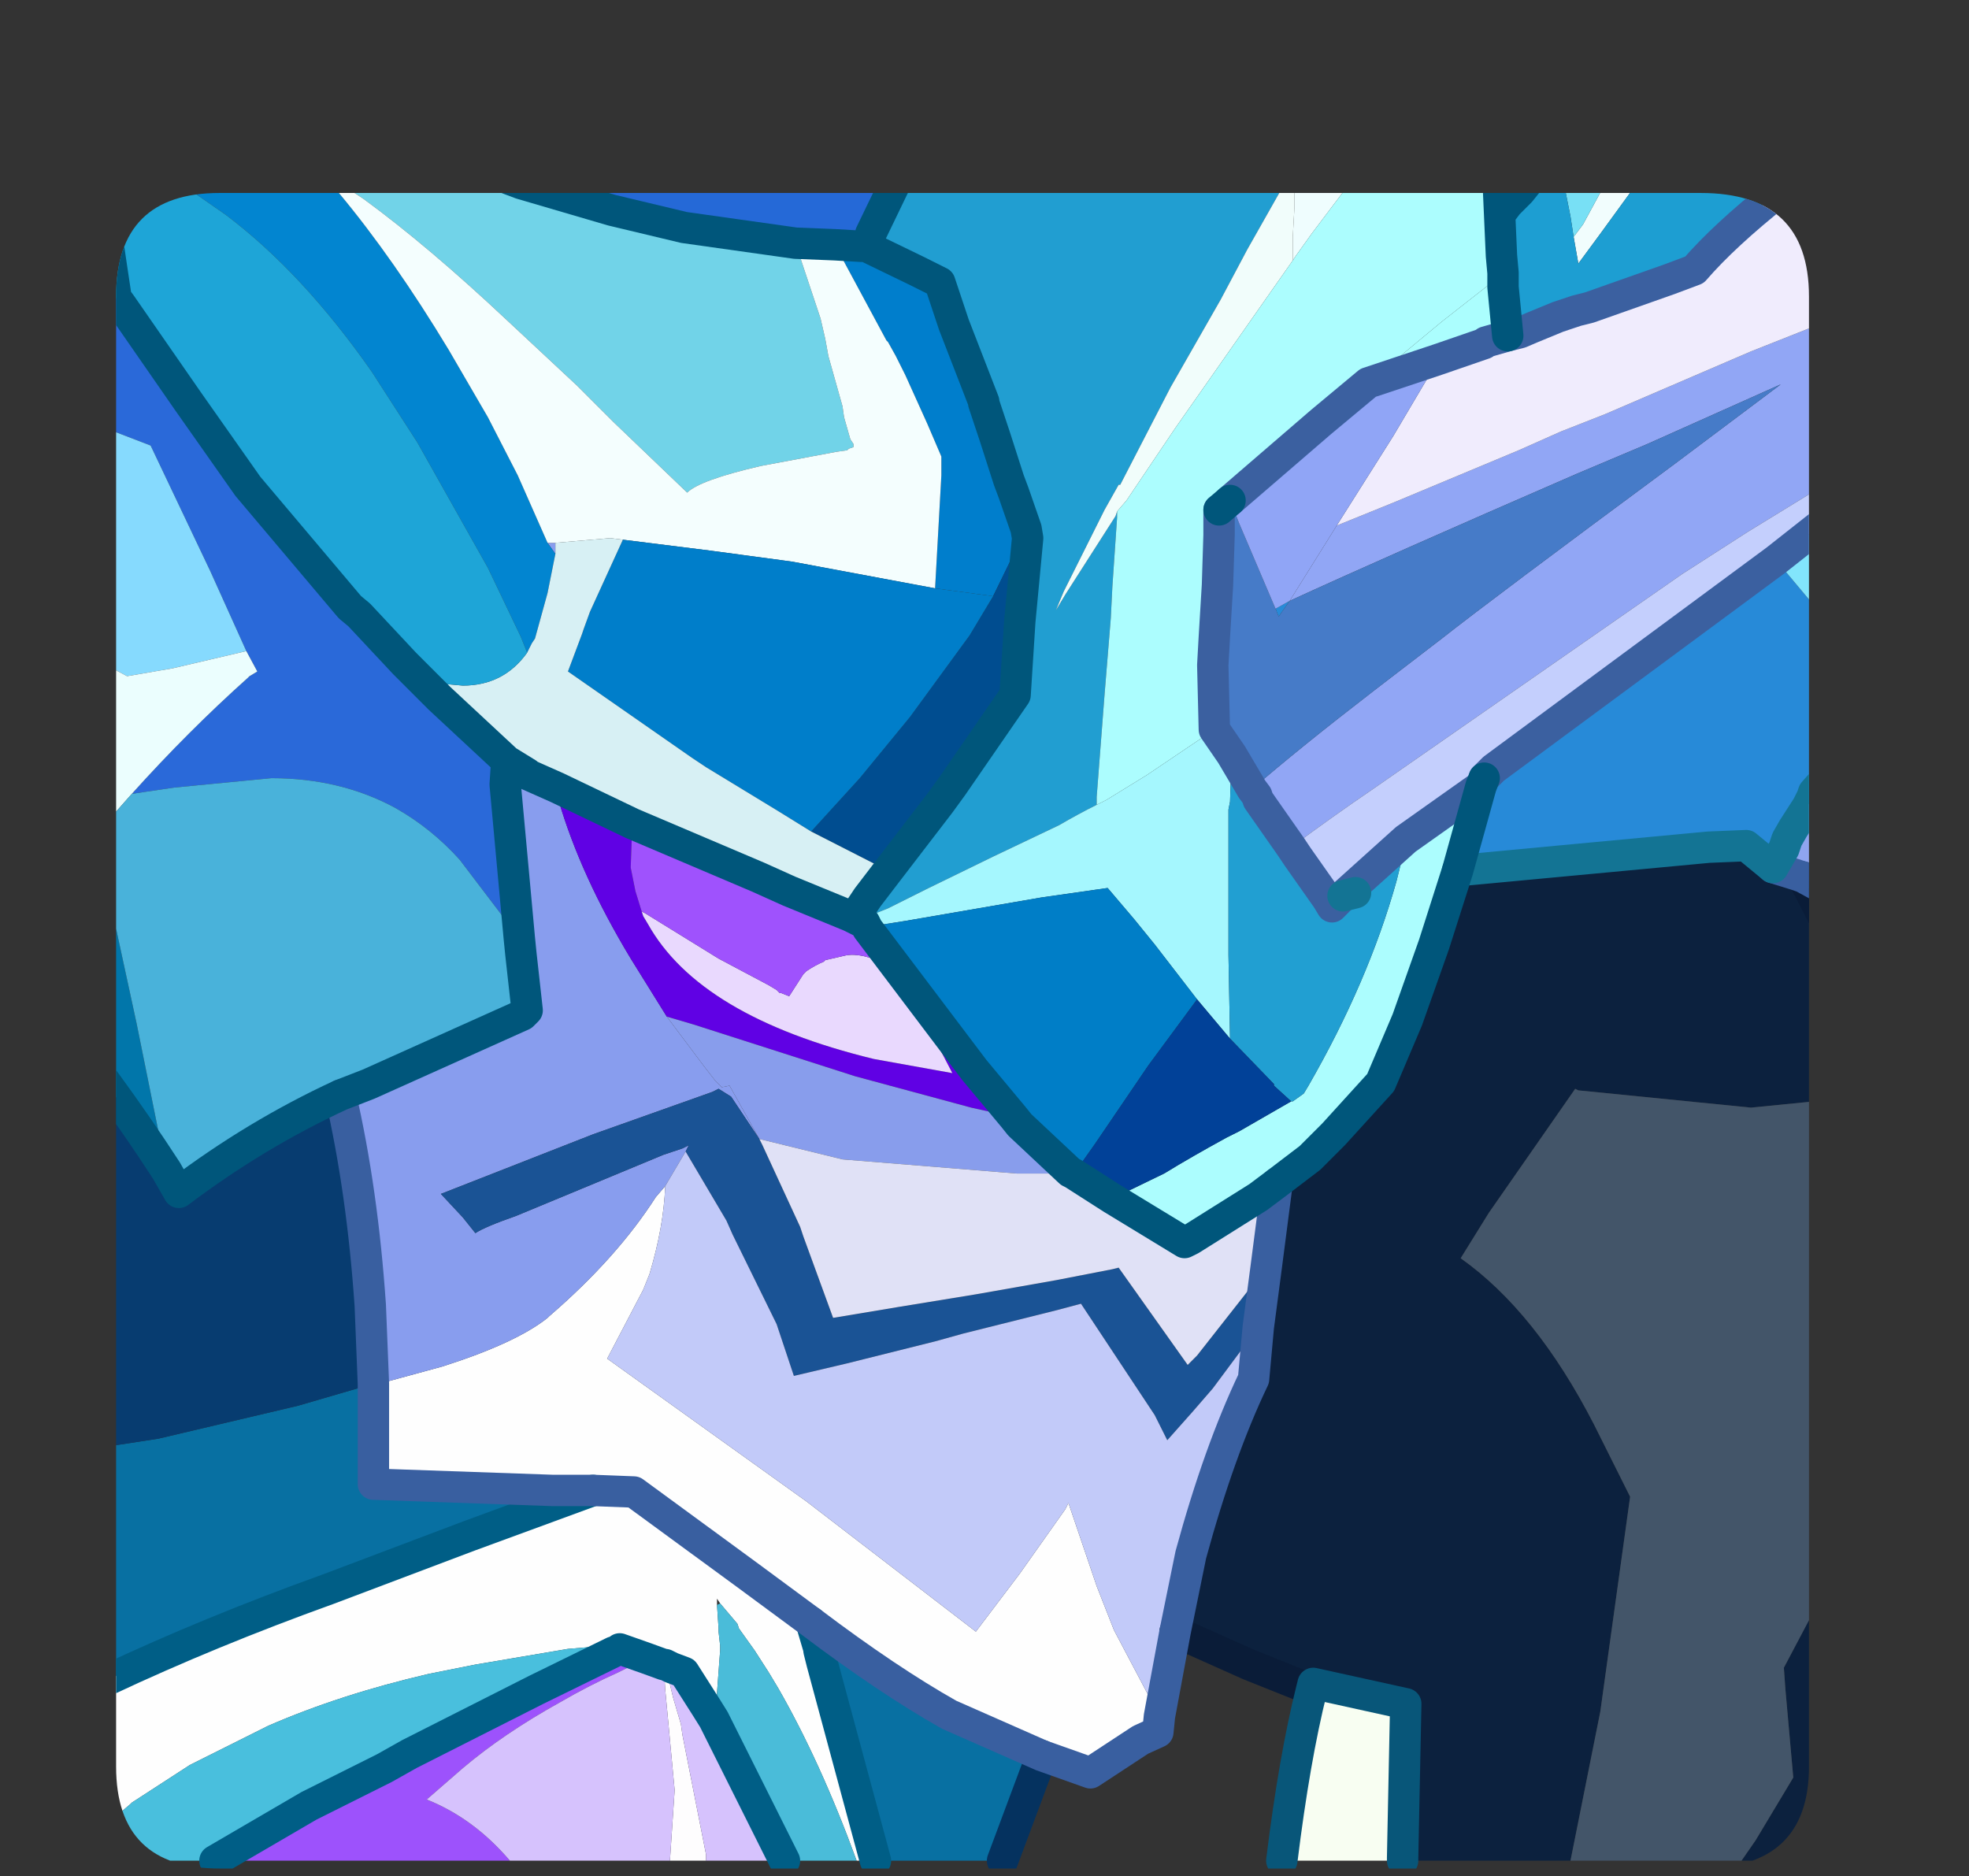 <?xml version="1.0" encoding="UTF-8" standalone="no"?>
<svg xmlns:ffdec="https://www.free-decompiler.com/flash" xmlns:xlink="http://www.w3.org/1999/xlink" ffdec:objectType="frame" height="59.8px" width="62.75px" xmlns="http://www.w3.org/2000/svg">
  <rect width="100%" height="100%" fill="#333333" stroke="none"/>
  <g transform="matrix(1.0, 0.0, 0.0, 1.0, 3.7, 6.15)">
    <clipPath id="clipPath0" transform="matrix(1.0, 0.0, 0.0, 1.0, 0.0, 0.0)">
      <path d="M50.5 0.0 Q53.95 0.0 53.95 3.3 L53.95 50.15 Q53.95 53.4 50.5 53.4 L3.3 53.4 Q0.0 53.4 0.0 50.15 L0.0 3.3 Q0.0 0.0 3.3 0.0 L50.5 0.0" fill="#000000" fill-rule="evenodd" stroke="none"/>
    </clipPath>
    <g clip-path="url(#clipPath0)">
      <use ffdec:characterId="2" height="59.8" transform="matrix(1.0, 0.0, 0.0, 1.0, -3.7, -6.15)" width="62.75" xlink:href="#shape1"/>
    </g>
    <use ffdec:characterId="3" height="53.4" transform="matrix(1.0, 0.0, 0.0, 1.0, 0.0, 0.0)" width="53.95" xlink:href="#shape2"/>
  </g>
  <defs>
    <g id="shape1" transform="matrix(1.0, 0.0, 0.0, 1.0, 3.7, 6.15)">
      <path d="M58.55 18.1 L58.55 21.5 56.0 20.1 54.05 19.25 54.1 19.1 54.5 18.65 54.95 18.05 55.1 17.75 55.8 17.7 57.75 17.6 58.0 17.55 58.55 18.1 M33.25 48.55 L33.2 49.05 32.65 49.3 31.05 50.35 29.5 49.8 26.55 48.5 Q24.6 47.4 22.15 45.55 L20.05 44.0 16.5 41.4 15.2 41.35 16.5 41.4 20.05 44.0 22.15 45.55 22.4 46.4 22.4 46.45 22.5 46.85 24.2 53.15 23.6 53.15 Q22.45 50.0 21.1 47.65 L20.8 47.15 20.35 46.45 19.85 45.75 19.8 45.6 19.25 44.95 19.15 44.8 19.15 45.0 19.2 45.75 19.2 45.85 19.25 46.3 19.25 46.45 19.15 47.8 19.15 48.05 19.05 48.65 18.8 48.25 18.1 47.15 17.7 47.0 17.5 46.9 17.45 46.9 16.9 46.7 16.05 46.4 16.35 46.25 16.4 46.2 15.75 46.25 15.6 46.3 14.4 46.4 11.45 46.9 9.95 47.2 Q7.15 47.85 4.85 48.85 L2.35 50.1 0.5 51.3 0.45 51.35 -0.9 52.5 Q-0.4 52.65 0.4 53.15 L-3.2 53.15 -3.2 48.8 -1.7 48.05 -0.3 47.4 Q3.0 45.85 6.75 44.5 L11.25 42.8 15.2 41.35 13.9 41.35 8.2 41.15 8.2 40.3 8.2 38.0 10.4 37.4 Q12.75 36.65 13.75 35.85 L13.8 35.8 Q15.95 33.95 17.2 32.0 L17.5 31.65 Q17.45 32.95 17.0 34.45 L16.8 34.95 15.65 37.15 22.0 41.7 27.4 45.85 28.8 44.0 30.25 41.95 30.35 41.75 31.25 44.4 31.8 45.8 33.25 48.55 M-3.2 0.25 L-3.2 -4.35 -2.1 -4.5 -2.25 -1.65 -2.25 -1.25 -2.2 -0.15 -2.5 0.0 -3.2 0.25" fill="#ffffff" fill-rule="evenodd" stroke="none"/>
      <path d="M55.15 -5.65 L58.55 -5.65 58.55 -5.25 56.15 -5.15 55.15 -5.05 55.15 -5.1 55.15 -5.65" fill="#2caee8" fill-rule="evenodd" stroke="none"/>
      <path d="M58.55 24.85 L58.55 26.05 57.9 24.2 58.15 24.45 58.55 24.85" fill="#87f6ff" fill-rule="evenodd" stroke="none"/>
      <path d="M58.55 26.05 L58.55 28.45 55.1 24.4 53.75 21.8 54.3 22.1 Q56.55 23.1 57.9 24.2 L58.55 26.05" fill="#1985b3" fill-rule="evenodd" stroke="none"/>
      <path d="M44.55 -1.55 L46.5 -2.45 45.85 -1.5 45.15 -0.55 44.75 -0.05 44.4 -0.15 44.55 -1.55 M58.55 -5.25 L58.55 -2.25 54.8 -1.3 54.85 -1.5 55.0 -3.05 55.05 -3.65 55.15 -5.05 56.15 -5.15 58.55 -5.25 M58.55 7.3 L58.55 17.55 58.35 17.55 58.05 17.55 58.0 17.55 57.75 17.6 55.8 17.7 55.1 17.75 54.95 18.05 54.5 18.65 54.1 19.1 54.05 19.25 53.9 19.55 53.45 20.25 53.25 20.6 53.15 20.9 52.8 21.5 51.95 20.8 50.75 20.85 42.75 21.6 43.5 18.9 43.6 18.65 43.9 18.35 52.9 11.7 54.45 13.55 56.1 15.55 58.15 15.5 57.9 14.75 56.5 11.5 55.5 9.65 56.6 8.8 58.55 7.3 M39.1 22.4 L41.1 20.6 41.05 20.95 39.5 22.3 39.1 22.4 M37.4 13.0 L37.05 13.5 36.95 13.25 37.4 13.0" fill="#278bd9" fill-rule="evenodd" stroke="none"/>
      <path d="M55.1 24.4 L56.5 27.3 57.15 28.65 52.1 29.15 46.6 28.6 46.5 28.55 43.75 32.5 42.85 33.95 Q45.25 35.65 47.1 39.25 L48.25 41.55 47.3 48.4 46.35 53.15 41.0 53.15 41.0 53.05 41.1 48.15 38.15 47.5 38.1 47.7 36.1 46.9 33.75 45.85 34.25 43.4 Q35.15 40.1 36.25 37.8 L36.4 36.15 36.65 34.25 37.0 31.55 38.05 30.75 38.8 30.0 40.3 28.35 41.15 26.35 42.0 23.95 42.75 21.6 50.75 20.85 51.95 20.8 52.8 21.5 53.45 21.7 53.75 21.8 55.1 24.4 M58.55 38.55 L58.55 43.0 57.45 44.0 55.75 45.4 56.35 49.6 56.6 51.4 55.75 53.15 51.8 53.15 52.25 52.5 53.45 50.5 53.2 47.7 53.15 47.0 54.55 44.35 57.35 39.25 58.55 38.55 M38.75 22.75 L39.1 22.4 39.5 22.3 38.8 22.8 38.65 22.85 38.75 22.75" fill="#0c213e" fill-rule="evenodd" stroke="none"/>
      <path d="M57.15 28.65 L58.55 31.75 58.55 38.55 57.35 39.25 54.55 44.35 53.15 47.0 53.2 47.7 53.45 50.5 52.25 52.5 51.8 53.15 46.35 53.15 47.3 48.4 48.25 41.55 47.1 39.25 Q45.25 35.65 42.85 33.95 L43.75 32.5 46.5 28.55 46.6 28.6 52.1 29.15 57.15 28.65" fill="#435569" fill-rule="evenodd" stroke="none"/>
      <path d="M58.55 43.0 L58.55 53.15 55.75 53.15 56.6 51.4 56.35 49.6 55.75 45.4 57.45 44.0 58.55 43.0" fill="#47d4ef" fill-rule="evenodd" stroke="none"/>
      <path d="M41.0 53.15 L37.15 53.15 Q37.55 49.9 38.1 47.7 L38.15 47.5 41.1 48.15 41.0 53.05 41.0 53.15" fill="#f9fff3" fill-rule="evenodd" stroke="none"/>
      <path d="M10.2 -1.5 L9.9 -1.7 9.65 -2.15 10.35 -5.65 12.6 -5.65 11.6 -4.1 10.2 -1.5 M27.7 -5.4 L26.75 -5.65 27.85 -5.65 27.7 -5.4 M18.8 53.15 L17.65 53.15 17.8 50.9 17.5 47.7 17.45 46.9 17.5 46.9 17.75 47.95 18.0 48.8 18.05 49.15 18.8 52.95 18.8 53.15" fill="#fffeff" fill-rule="evenodd" stroke="none"/>
      <path d="M9.65 -2.15 L8.65 -4.1 8.75 -5.65 10.35 -5.65 9.65 -2.15" fill="#276adb" fill-rule="evenodd" stroke="none"/>
      <path d="M8.65 -4.1 L7.9 -5.65 8.75 -5.65 8.65 -4.1" fill="#4b99fe" fill-rule="evenodd" stroke="none"/>
      <path d="M-3.2 -4.35 L-3.2 -5.65 -2.7 -5.65 -2.1 -5.0 -1.6 -4.55 -2.1 -4.5 -3.2 -4.35" fill="#4998fd" fill-rule="evenodd" stroke="none"/>
      <path d="M12.9 -0.3 Q11.4 -0.85 10.2 -1.5 L11.6 -4.1 12.6 -5.65 26.75 -5.65 27.7 -5.4 25.7 -2.1 25.35 -1.35 22.8 -3.05 21.35 -3.8 Q19.4 -4.9 18.3 -4.9 L17.4 -4.75 16.7 -4.2 Q14.6 -2.45 12.9 -0.3" fill="#4796fd" fill-rule="evenodd" stroke="none"/>
      <path d="M21.65 1.6 L18.1 1.1 15.8 0.55 12.9 -0.3 Q14.6 -2.45 16.7 -4.2 L17.4 -4.75 18.3 -4.9 Q19.4 -4.9 21.35 -3.8 L22.8 -3.05 25.35 -1.35 24.75 -0.15 25.15 0.0 24.05 1.3 24.75 -0.15 24.05 1.3 24.0 1.5 23.9 1.7 23.8 1.7 23.75 1.7 22.9 1.65 21.65 1.6" fill="#2569d8" fill-rule="evenodd" stroke="none"/>
      <path d="M29.5 49.8 L28.25 53.15 24.2 53.15 22.5 46.85 22.4 46.45 22.4 46.4 22.15 45.55 Q24.6 47.4 26.55 48.5 L29.5 49.8 M-3.2 48.8 L-3.2 45.4 -2.1 44.0 -1.1 42.8 -2.4 43.2 -3.2 43.5 -3.2 40.4 1.35 39.7 5.8 38.65 8.2 37.95 8.2 38.0 8.2 40.3 8.2 41.15 13.9 41.35 15.2 41.35 11.25 42.8 6.75 44.5 Q3.0 45.85 -0.3 47.4 L-1.7 48.05 -3.2 48.8" fill="#0870a3" fill-rule="evenodd" stroke="none"/>
      <path d="M-3.2 45.4 L-3.2 43.5 -2.4 43.2 -1.1 42.8 -2.1 44.0 -3.2 45.4" fill="#2eaedd" fill-rule="evenodd" stroke="none"/>
      <path d="M-3.2 40.4 L-3.2 34.5 -2.8 33.75 Q-2.25 31.05 -2.25 29.1 L-2.35 25.75 Q-0.25 28.3 1.6 31.15 L2.0 31.85 Q4.45 30.0 7.15 28.75 7.85 31.8 8.1 35.45 L8.2 37.95 5.8 38.65 1.35 39.7 -3.2 40.4" fill="#073c70" fill-rule="evenodd" stroke="none"/>
      <path d="M3.15 53.15 L0.4 53.15 Q-0.4 52.65 -0.9 52.5 L0.45 51.35 0.5 51.3 2.35 50.1 4.85 48.85 Q7.15 47.85 9.95 47.2 L11.45 46.9 14.4 46.4 15.6 46.3 15.8 46.35 15.85 46.5 13.4 47.7 9.35 49.75 8.55 50.2 8.25 50.35 6.15 51.4 3.15 53.15" fill="#49c0de" fill-rule="evenodd" stroke="none"/>
      <path d="M12.55 53.15 L3.15 53.15 6.15 51.4 8.25 50.35 8.55 50.2 9.35 49.75 13.4 47.7 15.85 46.5 16.05 46.4 16.9 46.7 16.0 47.15 Q15.1 47.55 14.15 48.1 12.35 49.1 11.05 50.2 L9.9 51.2 Q11.4 51.8 12.55 53.15" fill="#9e52fd" fill-rule="evenodd" stroke="none"/>
      <path d="M21.3 53.15 L18.8 53.15 18.8 52.95 18.05 49.15 18.0 48.8 17.75 47.95 17.5 46.9 17.7 47.0 18.1 47.15 18.8 48.25 19.05 48.65 21.3 53.15 M17.65 53.15 L12.55 53.15 Q11.4 51.8 9.9 51.2 L11.05 50.2 Q12.35 49.1 14.15 48.1 15.1 47.55 16.0 47.15 L16.9 46.7 17.45 46.9 17.5 47.7 17.8 50.9 17.65 53.15" fill="#d7c3fe" fill-rule="evenodd" stroke="none"/>
      <path d="M23.6 53.15 L21.3 53.15 19.05 48.65 19.15 48.05 19.15 47.8 19.25 46.45 19.25 46.3 19.2 45.85 19.2 45.75 19.15 45.0 19.25 44.95 19.8 45.6 19.85 45.75 20.35 46.45 20.8 47.15 21.1 47.65 Q22.45 50.0 23.6 53.15" fill="#4abdda" fill-rule="evenodd" stroke="none"/>
      <path d="M14.0 11.5 L13.75 11.15 14.0 11.15 14.0 11.5 M12.85 23.75 L12.4 18.85 12.45 18.1 13.1 18.5 13.15 18.55 14.05 18.95 14.1 19.35 Q14.8 21.75 16.4 24.4 L17.55 26.25 18.75 27.85 19.1 28.3 19.3 28.5 19.55 28.45 20.5 30.15 19.6 28.8 19.2 28.55 19.0 28.65 15.2 30.0 10.35 31.9 11.05 32.65 11.45 33.15 Q11.75 32.95 12.75 32.6 L14.8 31.75 17.45 30.65 18.05 30.45 18.25 30.35 18.15 30.55 17.5 31.65 17.2 32.0 Q15.95 33.95 13.8 35.8 L13.75 35.85 Q12.75 36.65 10.4 37.4 L8.2 38.0 8.2 37.95 8.1 35.45 Q7.85 31.8 7.15 28.75 L8.05 28.4 12.95 26.2 13.1 26.05 12.9 24.25 12.85 23.75" fill="#899eef" fill-rule="evenodd" stroke="none"/>
      <path d="M24.6 24.6 L24.4 24.25 24.25 23.95 24.05 23.7 23.85 23.25 23.95 23.45 27.35 27.95 28.6 29.45 27.25 29.15 23.55 28.15 18.4 26.5 17.55 26.25 16.4 24.4 Q14.8 21.75 14.1 19.35 L14.05 18.95 16.45 20.1 16.4 21.5 16.55 22.25 16.75 22.9 16.8 23.05 16.95 23.3 Q18.6 26.25 24.15 27.6 L26.65 28.05 25.95 26.7 24.95 25.1 24.85 24.95 24.6 24.6" fill="#6001e5" fill-rule="evenodd" stroke="none"/>
      <path d="M16.75 22.9 L16.85 22.95 19.2 24.4 20.8 25.25 21.05 25.4 21.15 25.5 21.2 25.5 21.45 25.6 21.9 24.9 22.0 24.8 Q22.3 24.6 22.55 24.5 L22.6 24.45 23.25 24.3 Q23.75 24.2 24.6 24.6 L24.85 24.95 24.95 25.1 25.95 26.7 26.65 28.05 24.15 27.6 Q18.6 26.25 16.95 23.3 L16.8 23.05 16.75 22.9" fill="#eadaff" fill-rule="evenodd" stroke="none"/>
      <path d="M23.4 23.05 L23.7 23.2 23.85 23.25 24.05 23.7 24.25 23.95 24.4 24.25 24.6 24.6 Q23.75 24.2 23.25 24.3 L22.6 24.45 22.55 24.5 Q22.3 24.6 22.0 24.8 L21.9 24.9 21.45 25.6 21.2 25.5 21.15 25.5 21.05 25.4 20.8 25.25 19.2 24.4 16.85 22.95 16.75 22.9 16.55 22.25 16.4 21.5 16.45 20.1 20.45 21.8 21.45 22.25 23.4 23.05" fill="#a052fe" fill-rule="evenodd" stroke="none"/>
      <path d="M20.5 30.15 L19.55 28.45 19.3 28.5 19.1 28.3 18.75 27.85 17.55 26.25 18.4 26.5 23.55 28.15 27.25 29.15 28.6 29.45 28.8 29.7 30.4 31.2 29.75 31.25 28.75 31.25 28.7 31.25 23.15 30.8 20.5 30.15" fill="#899eed" fill-rule="evenodd" stroke="none"/>
      <path d="M18.15 30.55 L18.25 30.35 18.05 30.45 17.45 30.65 14.8 31.75 12.75 32.6 Q11.75 32.95 11.45 33.15 L11.05 32.65 10.35 31.9 15.2 30.0 19.0 28.65 19.2 28.55 19.6 28.8 20.5 30.15 20.6 30.35 21.8 32.95 21.9 33.25 22.85 35.85 24.95 35.5 27.4 35.1 29.95 34.65 31.75 34.3 31.95 34.25 34.15 37.35 34.45 37.05 36.65 34.25 36.4 36.15 34.95 38.1 34.3 38.85 33.5 39.75 33.1 38.95 30.75 35.4 30.0 35.6 27.0 36.35 26.1 36.6 23.3 37.3 21.6 37.7 21.05 36.05 19.65 33.2 19.45 32.75 18.15 30.55" fill="#1a5396" fill-rule="evenodd" stroke="none"/>
      <path d="M33.75 45.85 L33.25 48.55 31.8 45.8 31.25 44.4 30.35 41.75 30.25 41.95 28.8 44.0 27.4 45.85 22.0 41.7 15.65 37.15 16.8 34.95 17.0 34.45 Q17.45 32.95 17.5 31.65 L18.15 30.55 19.45 32.75 19.65 33.2 21.05 36.05 21.6 37.7 23.3 37.3 26.1 36.6 27.0 36.35 30.0 35.6 30.75 35.4 33.1 38.95 33.5 39.75 34.3 38.85 34.95 38.1 36.4 36.15 36.25 37.8 Q35.15 40.1 34.25 43.4 L33.75 45.85" fill="#c3cbfa" fill-rule="evenodd" stroke="none"/>
      <path d="M31.75 32.05 L34.05 33.45 34.25 33.35 36.4 32.0 37.0 31.55 36.65 34.25 34.45 37.05 34.15 37.35 31.95 34.25 31.75 34.3 29.95 34.65 27.4 35.1 24.95 35.5 22.85 35.85 21.9 33.25 21.8 32.95 20.6 30.35 20.5 30.15 23.15 30.8 28.7 31.25 28.75 31.25 29.75 31.25 30.4 31.2 30.5 31.25 31.75 32.05" fill="#e1e2f7" fill-rule="evenodd" stroke="none"/>
      <path d="M-3.2 34.5 L-3.2 24.7 -2.35 25.75 -2.25 29.1 Q-2.25 31.05 -2.8 33.75 L-3.2 34.5" fill="#054177" fill-rule="evenodd" stroke="none"/>
      <path d="M44.4 -0.15 L44.75 -0.05 44.35 0.35 44.4 -0.15 M52.9 11.7 L55.5 9.65 56.5 11.5 57.9 14.75 58.15 15.5 56.1 15.55 54.45 13.55 52.9 11.7" fill="#83e6fd" fill-rule="evenodd" stroke="none"/>
      <path d="M58.55 17.55 L58.55 18.1 58.0 17.55 58.05 17.55 58.35 17.55 58.55 17.55 M58.55 21.5 L58.55 24.85 58.15 24.45 57.9 24.2 Q56.55 23.1 54.3 22.1 L53.75 21.8 53.45 21.7 52.8 21.5 53.15 20.9 53.25 20.6 53.45 20.25 53.9 19.55 54.05 19.25 56.0 20.1 58.55 21.5" fill="#90a6f1" fill-rule="evenodd" stroke="none"/>
      <path d="M2.5 -5.65 L2.55 -5.5 2.6 -5.35 3.1 -3.9 3.2 -3.55 3.15 -3.6 2.55 -3.9 2.15 -4.75 1.9 -5.2 1.75 -5.65 2.5 -5.65" fill="#fbfffe" fill-rule="evenodd" stroke="none"/>
      <path d="M3.2 -3.55 L3.1 -3.9 2.6 -5.35 2.55 -5.5 2.5 -5.65 7.9 -5.65 8.65 -4.1 9.65 -2.15 9.9 -1.7 10.2 -1.5 Q11.4 -0.85 12.9 -0.3 L15.8 0.55 18.1 1.1 21.65 1.6 22.1 2.95 22.45 4.0 22.6 4.65 22.7 5.2 23.15 6.8 23.2 7.15 23.4 7.85 23.5 8.0 23.5 8.1 23.35 8.15 23.3 8.2 22.95 8.25 20.55 8.7 Q18.6 9.15 18.2 9.55 L15.85 7.3 14.7 6.15 12.45 4.05 Q9.95 1.7 7.9 0.2 L6.1 -1.0 4.5 -2.65 3.9 -3.05 3.2 -3.55" fill="#71d4e9" fill-rule="evenodd" stroke="none"/>
      <path d="M1.75 -5.65 L1.9 -5.2 2.15 -4.75 2.55 -3.9 3.15 -3.6 3.2 -3.55 3.9 -3.05 4.5 -2.65 6.1 -1.0 7.1 0.0 Q8.85 2.1 10.6 5.0 L11.85 7.15 12.8 9.0 13.75 11.15 14.0 11.5 13.75 12.75 13.35 14.2 13.25 14.35 13.1 14.65 12.9 14.15 11.85 11.95 9.6 7.95 8.15 5.7 Q5.95 2.55 3.5 0.7 L2.35 -0.1 2.15 -0.2 0.25 -1.15 -0.7 -1.5 -1.0 -4.0 -1.45 -4.4 -1.6 -4.55 -2.1 -5.0 -2.7 -5.65 1.75 -5.65" fill="#0286d1" fill-rule="evenodd" stroke="none"/>
      <path d="M25.35 -1.35 L25.7 -2.1 27.7 -5.4 27.85 -5.65 30.0 -5.65 29.9 -5.6 29.35 -4.95 25.95 -0.9 25.15 0.0 24.75 -0.15 25.35 -1.35 M36.95 -5.65 L41.85 -5.65 42.05 -5.25 42.4 -4.45 41.4 -3.1 39.95 -1.15 38.1 1.3 37.6 2.0 37.5 2.15 37.5 2.05 37.5 1.4 37.55 0.5 37.55 -0.85 37.7 -1.15 37.55 -0.95 37.2 -4.75 36.95 -5.65" fill="#f0feff" fill-rule="evenodd" stroke="none"/>
      <path d="M41.85 -5.65 L42.2 -5.65 42.05 -5.25 41.85 -5.65" fill="#fffffd" fill-rule="evenodd" stroke="none"/>
      <path d="M25.15 0.0 L25.95 -0.9 29.35 -4.95 29.9 -5.6 30.0 -5.65 36.95 -5.65 37.2 -4.75 37.55 -0.95 37.7 -1.15 37.55 -0.85 36.05 1.8 35.2 3.4 33.6 6.2 32.0 9.3 31.95 9.3 31.5 10.1 30.2 12.7 29.95 13.3 30.25 12.8 31.85 10.3 31.9 10.15 31.9 10.35 31.75 12.55 31.7 13.55 31.5 16.0 31.25 19.25 31.25 19.5 Q30.65 19.8 30.05 20.15 L27.95 21.15 25.9 22.15 24.6 22.8 23.85 23.1 23.8 23.15 23.7 23.2 23.4 23.05 23.6 22.9 23.65 22.9 23.95 22.45 24.6 21.6 26.25 19.45 26.65 18.9 28.65 16.0 28.8 13.65 29.05 11.0 29.0 10.7 28.6 9.55 28.45 9.15 28.0 7.75 27.65 6.7 27.65 6.65 26.7 4.2 26.25 2.85 25.55 2.5 23.9 1.7 24.0 1.5 24.05 1.3 25.15 0.0" fill="#219fd2" fill-rule="evenodd" stroke="none"/>
      <path d="M50.15 -5.65 L52.1 -5.65 51.4 -4.5 50.3 -2.8 49.5 -1.65 49.3 -1.45 47.3 1.3 46.6 2.25 46.45 1.4 46.75 1.0 48.0 -1.3 49.35 -3.7 49.95 -4.8 50.15 -5.65" fill="#f2fefe" fill-rule="evenodd" stroke="none"/>
      <path d="M46.5 -2.45 L46.8 -2.9 47.95 -5.2 48.2 -5.65 50.15 -5.65 49.95 -4.8 49.35 -3.7 48.0 -1.3 46.75 1.0 46.45 1.4 46.35 0.75 46.05 -0.75 45.85 -1.5 46.5 -2.45" fill="#78e1f6" fill-rule="evenodd" stroke="none"/>
      <path d="M42.2 -5.65 L44.95 -5.65 44.6 -2.25 44.55 -1.55 44.4 -0.15 44.35 0.35 44.2 0.55 44.05 -0.25 44.05 -0.4 43.85 -1.25 43.45 -2.15 43.15 -2.85 42.4 -4.45 42.05 -5.25 42.2 -5.65" fill="#0d9ecb" fill-rule="evenodd" stroke="none"/>
      <path d="M52.1 -5.65 L53.55 -5.65 53.25 -4.9 Q52.95 -4.0 52.95 -3.15 L53.0 -2.6 53.2 -1.85 53.45 -1.55 54.15 -0.95 52.95 0.0 Q51.25 1.35 50.3 2.45 L49.5 2.75 46.95 3.65 46.55 3.75 45.95 3.95 45.1 4.3 44.75 4.45 44.35 4.55 44.2 3.0 44.2 2.55 44.15 2.0 44.05 -0.25 44.2 0.55 44.35 0.35 44.75 -0.05 45.15 -0.55 45.85 -1.5 46.05 -0.75 46.35 0.75 46.45 1.4 46.6 2.25 47.3 1.3 49.3 -1.45 49.5 -1.65 50.3 -2.8 51.4 -4.5 52.1 -5.65" fill="#1d9fd3" fill-rule="evenodd" stroke="none"/>
      <path d="M53.55 -5.65 L55.15 -5.65 55.15 -5.1 55.15 -5.05 55.05 -3.65 55.0 -3.05 54.85 -1.5 54.15 -0.95 53.45 -1.55 53.2 -1.85 53.0 -2.6 52.95 -3.15 Q52.95 -4.0 53.25 -4.9 L53.55 -5.65" fill="#79dff5" fill-rule="evenodd" stroke="none"/>
      <path d="M58.55 1.8 L58.55 6.85 55.1 8.9 52.0 10.8 49.9 12.15 40.05 19.0 Q38.8 19.85 37.45 20.85 L36.4 19.35 36.35 19.2 36.2 19.0 Q37.7 17.7 40.1 15.85 L42.25 14.2 Q43.9 12.9 49.65 8.65 L53.05 6.1 48.8 8.0 46.55 8.95 Q40.45 11.6 37.4 13.0 L38.9 10.6 40.75 9.85 44.7 8.2 46.05 7.6 47.45 7.05 52.1 5.05 57.4 2.95 58.55 1.8" fill="#92a7f6" fill-rule="evenodd" stroke="none"/>
      <path d="M58.55 -2.25 L58.55 1.8 57.4 2.95 52.1 5.05 47.45 7.05 46.05 7.6 44.7 8.2 40.75 9.85 38.9 10.6 40.7 7.75 42.15 5.3 43.6 4.8 43.65 4.75 44.35 4.55 44.75 4.45 45.1 4.3 45.95 3.95 46.55 3.75 46.95 3.65 49.5 2.75 50.3 2.45 Q51.25 1.35 52.95 0.0 L54.15 -0.95 54.85 -1.5 54.8 -1.3 58.55 -2.25" fill="#f1edfe" fill-rule="evenodd" stroke="none"/>
      <path d="M58.55 6.85 L58.55 7.3 56.6 8.8 55.5 9.65 52.9 11.7 43.9 18.35 43.6 18.65 43.5 18.9 41.1 20.6 39.1 22.4 38.75 22.75 38.6 22.5 37.65 21.15 37.45 20.85 Q38.8 19.85 40.05 19.0 L49.9 12.15 52.0 10.8 55.1 8.9 58.55 6.85" fill="#c5d0fe" fill-rule="evenodd" stroke="none"/>
      <path d="M37.55 -0.85 L37.55 0.5 37.5 1.4 37.5 2.05 37.5 2.15 33.75 7.5 32.2 9.8 31.9 10.15 31.85 10.3 30.25 12.8 29.95 13.3 30.2 12.7 31.5 10.1 31.95 9.3 32.0 9.3 33.6 6.2 35.2 3.4 36.05 1.8 37.55 -0.85 M39.95 -1.15 L41.4 -3.1 42.4 -4.45 43.15 -2.85 43.45 -2.15 42.95 -2.05 39.95 -1.15" fill="#f2fefc" fill-rule="evenodd" stroke="none"/>
      <path d="M37.5 2.15 L37.6 2.0 38.1 1.3 39.95 -1.15 42.95 -2.05 43.45 -2.15 43.85 -1.25 44.05 -0.4 44.05 -0.25 44.15 2.0 44.2 2.55 44.1 2.65 42.25 4.1 39.9 6.05 38.4 7.3 35.5 9.8 35.15 10.1 35.15 10.9 35.1 12.5 35.0 14.15 34.95 15.05 35.0 17.1 32.85 18.55 31.55 19.35 31.25 19.5 31.25 19.25 31.5 16.0 31.7 13.55 31.75 12.55 31.9 10.35 31.9 10.15 32.2 9.8 33.75 7.5 37.5 2.15 M41.1 20.6 L43.5 18.9 42.75 21.6 42.0 23.95 41.15 26.35 40.3 28.35 38.8 30.0 38.05 30.75 37.0 31.55 36.4 32.0 34.25 33.35 34.05 33.45 31.75 32.05 33.4 31.25 Q34.3 30.7 35.4 30.1 L35.8 29.9 37.45 28.95 37.5 28.95 37.85 28.7 38.0 28.45 Q39.9 25.15 40.8 21.95 L41.05 20.95 41.1 20.6" fill="#adfeff" fill-rule="evenodd" stroke="none"/>
      <path d="M39.9 6.05 L42.25 4.1 44.1 2.65 44.2 2.55 44.2 3.0 44.35 4.55 43.65 4.75 43.6 4.8 42.15 5.3 39.9 6.05" fill="#acffff" fill-rule="evenodd" stroke="none"/>
      <path d="M37.4 13.0 Q40.45 11.6 46.55 8.95 L48.8 8.0 53.05 6.1 49.65 8.65 Q43.9 12.9 42.25 14.2 L40.1 15.85 Q37.7 17.7 36.2 19.0 L35.55 17.9 35.0 17.1 34.95 15.05 35.0 14.15 35.1 12.5 35.15 10.9 35.15 10.1 35.5 9.8 35.8 10.55 36.95 13.25 37.05 13.5 37.4 13.0" fill="#467bc9" fill-rule="evenodd" stroke="none"/>
      <path d="M42.15 5.3 L40.7 7.75 38.9 10.6 37.4 13.0 36.95 13.25 35.8 10.55 35.5 9.8 38.4 7.3 39.9 6.05 42.15 5.3" fill="#91a6f7" fill-rule="evenodd" stroke="none"/>
      <path d="M23.9 1.7 L25.55 2.5 26.25 2.85 26.7 4.2 27.65 6.65 27.65 6.7 28.0 7.75 28.45 9.15 28.6 9.55 29.0 10.7 27.95 12.85 26.1 12.6 26.3 9.0 26.3 8.55 26.3 8.4 25.85 7.35 25.15 5.8 24.85 5.2 24.6 4.75 24.55 4.7 23.15 2.1 22.9 1.65 23.75 1.7 23.8 1.7 23.9 1.7" fill="#007ecd" fill-rule="evenodd" stroke="none"/>
      <path d="M6.1 -1.0 L7.9 0.2 Q9.95 1.7 12.45 4.05 L14.7 6.15 15.85 7.3 18.2 9.55 Q18.6 9.15 20.55 8.7 L22.95 8.25 23.3 8.2 23.35 8.15 23.5 8.1 23.5 8.0 23.4 7.85 23.2 7.15 23.15 6.8 22.7 5.2 22.6 4.65 22.45 4.0 22.1 2.95 21.65 1.6 22.9 1.65 23.15 2.1 24.55 4.7 24.6 4.75 24.85 5.2 25.15 5.8 25.85 7.35 26.3 8.4 26.3 8.55 26.3 9.0 26.1 12.6 21.55 11.75 18.95 11.4 16.15 11.05 15.75 11.0 14.0 11.15 13.75 11.15 12.8 9.0 11.85 7.15 10.6 5.0 Q8.85 2.1 7.1 0.0 L6.1 -1.0" fill="#f5ffff" fill-rule="evenodd" stroke="none"/>
      <path d="M27.95 12.85 L29.0 10.7 29.05 11.0 28.8 13.65 28.65 16.0 26.65 18.9 26.25 19.45 24.6 21.6 22.15 20.35 23.7 18.65 25.3 16.7 27.2 14.1 27.95 12.85" fill="#004d91" fill-rule="evenodd" stroke="none"/>
      <path d="M26.1 12.6 L27.95 12.85 27.2 14.1 25.3 16.7 23.7 18.65 22.15 20.35 21.1 19.7 18.8 18.3 18.35 18.0 14.4 15.25 14.85 14.05 14.9 13.9 15.1 13.35 16.15 11.05 18.95 11.4 21.55 11.75 26.1 12.6" fill="#007ecb" fill-rule="evenodd" stroke="none"/>
      <path d="M13.1 14.65 L13.25 14.35 13.35 14.2 13.75 12.75 14.0 11.5 14.0 11.15 15.75 11.0 16.15 11.05 15.1 13.35 14.9 13.9 14.85 14.05 14.4 15.25 18.35 18.0 18.8 18.3 21.1 19.7 22.15 20.35 24.6 21.6 23.95 22.45 23.65 22.9 23.6 22.9 23.4 23.05 21.45 22.25 20.45 21.8 16.45 20.1 14.05 18.95 13.15 18.55 13.1 18.5 12.45 18.1 10.3 16.1 9.7 15.5 10.5 15.65 11.05 15.7 Q12.35 15.7 13.1 14.65" fill="#d8f1f5" fill-rule="evenodd" stroke="none"/>
      <path d="M35.0 17.1 L35.55 17.9 35.5 19.4 35.45 19.65 35.45 21.5 35.45 22.1 35.45 22.3 35.45 24.15 35.45 24.3 35.5 26.95 34.45 25.7 33.1 23.95 32.45 23.15 31.6 22.15 31.25 22.2 29.5 22.45 25.15 23.2 24.2 23.35 23.95 23.45 23.85 23.25 23.7 23.2 23.8 23.15 23.85 23.1 24.6 22.8 25.9 22.15 27.95 21.15 30.05 20.15 Q30.65 19.8 31.25 19.5 L31.55 19.35 32.85 18.55 35.0 17.1" fill="#a6f8ff" fill-rule="evenodd" stroke="none"/>
      <path d="M37.45 20.85 L37.65 21.15 38.6 22.5 38.75 22.75 38.65 22.85 38.8 22.8 39.5 22.3 41.05 20.95 40.8 21.95 Q39.9 25.15 38.0 28.45 L37.85 28.7 37.5 28.95 37.45 28.95 36.9 28.45 36.9 28.4 35.5 26.95 35.45 24.3 35.45 24.15 35.45 22.3 35.45 22.1 35.45 21.5 35.45 19.65 35.5 19.4 35.55 17.9 36.2 19.0 36.35 19.2 36.4 19.35 37.45 20.85" fill="#21a0d3" fill-rule="evenodd" stroke="none"/>
      <path d="M-0.7 -1.5 L-0.6 -0.8 -0.6 -0.7 -0.15 2.35 0.0 3.35 0.15 3.55 2.3 6.65 4.2 9.35 7.45 13.2 7.75 13.45 9.2 15.0 9.7 15.5 10.3 16.1 12.45 18.1 12.4 18.85 12.85 23.75 10.95 21.25 Q10.05 20.25 8.9 19.6 7.15 18.65 4.95 18.65 L1.85 18.95 0.5 19.15 Q2.3 17.15 4.2 15.45 L4.25 15.4 4.5 15.25 4.15 14.6 3.0 12.05 1.1 8.05 -0.85 7.3 -1.7 6.95 -2.0 4.1 -2.0 4.0 -2.1 1.5 -2.2 -0.15 -2.25 -1.25 -2.25 -1.65 -2.1 -4.5 -1.6 -4.55 -1.45 -4.4 -1.0 -4.0 -0.7 -1.5" fill="#2a69da" fill-rule="evenodd" stroke="none"/>
      <path d="M-0.7 -1.5 L0.25 -1.15 2.15 -0.2 2.35 -0.1 3.5 0.7 Q5.95 2.55 8.15 5.7 L9.6 7.95 11.85 11.95 12.9 14.15 13.1 14.65 Q12.35 15.7 11.05 15.7 L10.5 15.65 9.7 15.5 9.2 15.0 7.75 13.45 7.45 13.2 4.2 9.35 2.3 6.65 0.15 3.55 0.0 3.35 -0.15 2.35 -0.6 -0.7 -0.6 -0.8 -0.7 -1.5" fill="#1ea6d8" fill-rule="evenodd" stroke="none"/>
      <path d="M-3.2 13.6 L-3.2 0.25 -2.5 0.0 -2.2 -0.15 -2.1 1.5 -2.0 4.0 -2.0 4.1 -1.7 6.95 -0.85 7.3 1.1 8.05 3.0 12.05 4.15 14.6 1.8 15.15 0.35 15.4 Q-0.2 15.1 -0.9 14.75 L-3.2 13.6" fill="#87dbff" fill-rule="evenodd" stroke="none"/>
      <path d="M-3.2 15.15 L-3.2 13.6 -0.9 14.75 Q-0.2 15.1 0.35 15.4 L1.8 15.15 4.15 14.6 4.5 15.25 4.25 15.4 4.2 15.45 Q2.3 17.15 0.5 19.15 L-0.65 20.45 -1.9 16.2 -3.2 15.15" fill="#ecffff" fill-rule="evenodd" stroke="none"/>
      <path d="M-3.2 24.7 L-3.2 15.15 -1.9 16.2 -0.65 20.45 0.65 26.45 1.6 31.15 Q-0.25 28.3 -2.35 25.75 L-3.2 24.7" fill="#0176ab" fill-rule="evenodd" stroke="none"/>
      <path d="M0.5 19.15 L1.85 18.95 4.95 18.65 Q7.15 18.65 8.9 19.6 10.05 20.25 10.95 21.25 L12.85 23.75 12.9 24.25 13.1 26.05 12.95 26.2 8.05 28.4 7.15 28.75 Q4.45 30.0 2.0 31.85 L1.6 31.15 0.65 26.45 -0.65 20.45 0.5 19.15" fill="#49b3db" fill-rule="evenodd" stroke="none"/>
      <path d="M23.95 23.45 L24.2 23.35 25.15 23.2 29.5 22.45 31.25 22.2 31.6 22.15 32.45 23.15 33.1 23.95 34.45 25.7 32.9 27.8 31.2 30.3 30.6 31.15 30.5 31.25 30.4 31.2 28.8 29.7 28.6 29.45 27.35 27.95 23.95 23.45" fill="#007ec8" fill-rule="evenodd" stroke="none"/>
      <path d="M37.45 28.95 L35.8 29.9 35.4 30.1 Q34.3 30.7 33.4 31.25 L31.75 32.05 30.5 31.25 30.6 31.15 31.2 30.3 32.9 27.8 34.45 25.7 35.5 26.95 36.9 28.4 36.9 28.45 37.45 28.95" fill="#014199" fill-rule="evenodd" stroke="none"/>
      <path d="M55.1 24.4 L56.5 27.3 57.15 28.65 58.55 31.75 M38.1 47.7 L36.1 46.9 33.75 45.85 M53.75 21.8 L55.1 24.4" fill="none" stroke="#0a1c38" stroke-linecap="round" stroke-linejoin="round" stroke-width="1.0"/>
      <path d="M58.55 28.45 L55.1 24.4 M55.15 -5.05 L55.15 -5.1" fill="none" stroke="#116695" stroke-linecap="round" stroke-linejoin="round" stroke-width="1.0"/>
      <path d="M37.15 53.15 Q37.55 49.9 38.1 47.7 L38.15 47.5 41.1 48.15 41.0 53.05 41.0 53.15 M58.55 43.0 L57.45 44.0 55.75 45.4 56.35 49.6 56.6 51.4 55.75 53.15" fill="none" stroke="#085679" stroke-linecap="round" stroke-linejoin="round" stroke-width="1.0"/>
      <path d="M54.15 -0.95 L54.85 -1.5 M54.8 -1.3 L58.55 -2.25 M37.45 20.85 L37.65 21.15 38.6 22.5 38.75 22.75 39.1 22.4 41.1 20.6 43.5 18.9 M43.6 18.65 L43.9 18.35 52.9 11.7 55.5 9.65 56.6 8.8 58.55 7.3 M44.35 4.55 L44.75 4.45 45.1 4.3 45.95 3.95 46.55 3.75 46.95 3.65 49.5 2.75 50.3 2.45 Q51.25 1.35 52.95 0.0 L54.15 -0.95 M44.35 4.55 L43.65 4.75 43.6 4.8 42.15 5.3 39.9 6.05 38.4 7.3 35.5 9.8 M36.2 19.0 L36.35 19.2 36.4 19.35 37.45 20.85 M35.15 10.1 L35.15 10.9 35.1 12.5 35.0 14.15 34.95 15.05 35.0 17.1 35.55 17.9 36.2 19.0" fill="none" stroke="#3b60a1" stroke-linecap="round" stroke-linejoin="round" stroke-width="1.0"/>
      <path d="M16.05 46.4 L16.9 46.7 17.45 46.9 17.5 46.9 17.7 47.0 18.1 47.15 18.8 48.25 19.05 48.65 21.3 53.15 M15.2 41.35 L11.25 42.8 6.75 44.5 Q3.0 45.85 -0.3 47.4 L-1.7 48.05 -3.2 48.8 M3.15 53.15 L6.15 51.4 8.25 50.35 8.55 50.2 9.35 49.75 13.4 47.7 15.85 46.5 M24.2 53.15 L22.5 46.85 22.4 46.45 22.4 46.4 22.15 45.55" fill="none" stroke="#005e87" stroke-linecap="round" stroke-linejoin="round" stroke-width="1.0"/>
      <path d="M29.5 49.8 L28.25 53.15" fill="none" stroke="#05325f" stroke-linecap="round" stroke-linejoin="round" stroke-width="1.0"/>
      <path d="M33.75 45.85 L33.25 48.55 33.2 49.05 32.65 49.3 31.05 50.35 29.5 49.8 26.55 48.5 Q24.6 47.4 22.15 45.55 L20.05 44.0 16.5 41.4 15.2 41.35 13.9 41.35 8.2 41.15 8.2 40.3 8.2 38.0 8.2 37.95 8.1 35.45 Q7.85 31.8 7.15 28.75 M52.8 21.5 L53.45 21.7 53.75 21.8 54.3 22.1 Q56.55 23.1 57.9 24.2 L58.15 24.45 58.55 24.85 M36.4 36.15 L36.65 34.25 37.0 31.55 M36.4 36.15 L36.25 37.8 Q35.15 40.1 34.25 43.4 L33.75 45.85" fill="none" stroke="#395fa1" stroke-linecap="round" stroke-linejoin="round" stroke-width="1.0"/>
      <path d="M-2.35 25.75 L-2.25 29.1 Q-2.25 31.05 -2.8 33.75 L-3.2 34.5" fill="none" stroke="#003a54" stroke-linecap="round" stroke-linejoin="round" stroke-width="1.0"/>
      <path d="M44.55 -1.55 L46.5 -2.45 M55.15 -5.05 L56.15 -5.15 58.55 -5.25 M54.05 19.25 L54.1 19.1 54.5 18.65 54.95 18.05 55.1 17.75 55.8 17.7 57.75 17.6 58.0 17.55 58.05 17.55 58.35 17.55 58.55 17.55 M54.05 19.25 L53.9 19.55 53.45 20.25 53.25 20.6 53.15 20.9 52.8 21.5 51.95 20.8 50.75 20.85 42.75 21.6 M39.5 22.3 L39.1 22.4" fill="none" stroke="#137495" stroke-linecap="round" stroke-linejoin="round" stroke-width="1.0"/>
      <path d="M21.65 1.6 L18.1 1.1 15.8 0.55 12.9 -0.3 Q11.4 -0.85 10.2 -1.5 L9.9 -1.7 9.65 -2.15 8.65 -4.1 7.9 -5.65 M25.35 -1.35 L25.7 -2.1 27.7 -5.4 27.85 -5.65 M44.95 -5.65 L44.6 -2.25 44.55 -1.55 44.4 -0.15 44.35 0.35 44.75 -0.05 45.15 -0.55 45.85 -1.5 46.5 -2.45 46.8 -2.9 47.95 -5.2 48.2 -5.65 M24.75 -0.15 L25.35 -1.35 M42.4 -4.45 L42.05 -5.25 41.85 -5.65 M43.45 -2.15 L43.85 -1.25 44.05 -0.4 44.05 -0.25 44.2 0.55 44.35 0.35 M43.45 -2.15 L43.15 -2.85 42.4 -4.45 M54.85 -1.5 L55.0 -3.05 55.05 -3.65 55.15 -5.05 M55.15 -5.1 L55.15 -5.65 M54.85 -1.5 L54.8 -1.3 M43.5 18.9 L43.6 18.65 M44.2 2.55 L44.15 2.0 44.05 -0.25 M44.2 2.55 L44.2 3.0 44.35 4.55 M31.75 32.05 L34.05 33.45 34.25 33.35 36.4 32.0 37.0 31.55 38.05 30.75 38.8 30.0 40.3 28.35 41.15 26.35 42.0 23.95 42.75 21.6 43.5 18.9 M35.5 9.8 L35.15 10.1 M29.0 10.7 L28.6 9.55 28.45 9.15 28.0 7.75 27.65 6.7 27.65 6.65 26.7 4.2 26.25 2.85 25.55 2.5 23.9 1.7 23.8 1.7 23.75 1.7 22.9 1.65 21.65 1.6 M29.0 10.7 L29.05 11.0 28.8 13.65 28.65 16.0 26.65 18.9 26.25 19.45 24.6 21.6 23.95 22.45 23.65 22.9 23.6 22.9 23.4 23.05 23.7 23.2 23.85 23.25 23.95 23.45 27.35 27.95 28.6 29.45 28.8 29.7 30.4 31.2 30.5 31.25 31.75 32.05 M24.75 -0.15 L24.05 1.3 24.0 1.5 23.9 1.7 M23.4 23.05 L21.45 22.25 20.45 21.8 16.45 20.1 14.05 18.95 13.15 18.55 13.1 18.5 12.45 18.1 10.3 16.1 9.7 15.5 9.2 15.0 7.75 13.45 7.45 13.2 4.2 9.35 2.3 6.65 0.15 3.55 0.0 3.35 -0.15 2.35 -0.6 -0.7 -0.6 -0.8 -0.7 -1.5 -1.0 -4.0 -1.45 -4.4 -1.6 -4.55 -2.1 -4.5 -3.2 -4.35 M12.85 23.75 L12.4 18.85 12.45 18.1 M12.85 23.75 L12.9 24.25 13.1 26.05 12.95 26.2 8.05 28.4 7.15 28.75 Q4.45 30.0 2.0 31.85 L1.6 31.15 Q-0.25 28.3 -2.35 25.75 L-3.2 24.7 M-1.6 -4.55 L-2.1 -5.0 -2.7 -5.65" fill="none" stroke="#00567b" stroke-linecap="round" stroke-linejoin="round" stroke-width="1.0"/>
    </g>
    <g id="shape2" transform="matrix(1.0, 0.0, 0.0, 1.0, 0.0, 0.0)">
      <path d="M50.5 0.0 Q53.95 0.0 53.95 3.3 L53.95 50.15 Q53.95 53.4 50.5 53.4 L3.3 53.4 Q0.0 53.4 0.0 50.15 L0.0 3.3 Q0.0 0.0 3.3 0.0 L50.5 0.0" fill="#000000" fill-opacity="0.004" fill-rule="evenodd" stroke="none"/>
    </g>
  </defs>
</svg>
